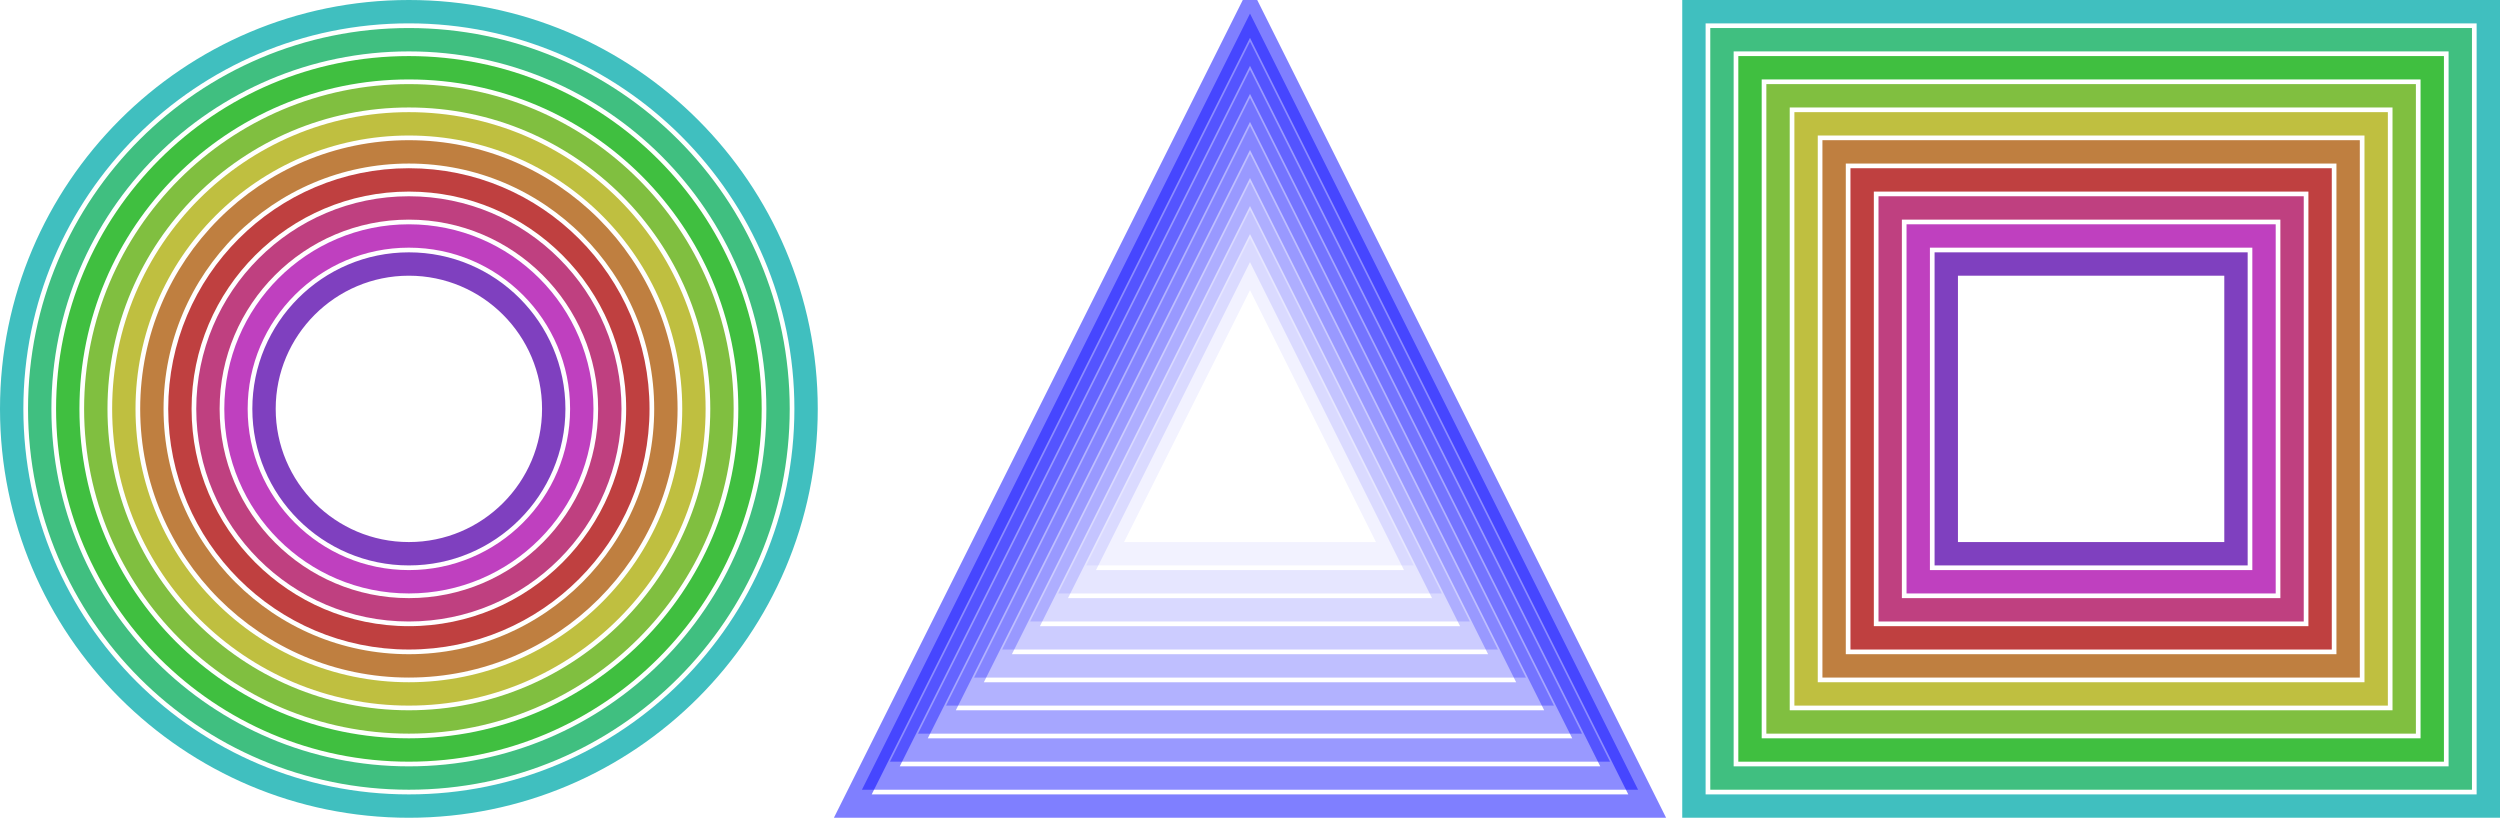 <?xml version="1.0" encoding="UTF-8" standalone="no"?>
<!DOCTYPE svg PUBLIC "-//W3C//DTD SVG 1.1//EN" "http://www.w3.org/Graphics/SVG/1.1/DTD/svg11.dtd">
<svg xmlns:xlink="http://www.w3.org/1999/xlink" height="123.472mm" version="1.1" viewBox="0 0 1070 350" width="377.472mm" x="0mm" y="0mm" xmlns="http://www.w3.org/2000/svg">
  <g transform="matrix(1 0 0 -1 535 175)">
    <path d="M-360.0,62.0 C-325.781,62.0 -298.0,34.219 -298.0,0.0 C-298.0,-34.219 -325.781,-62.0 -360.0,-62.0 C-394.219,-62.0 -422.0,-34.219 -422.0,0.0 C-422.0,34.219 -394.219,62.0 -360.0,62.0 Z" style="fill:none;stroke:rgb(127,64,191);stroke-width:10;stroke-miterlimit:10;"/>
    <path d="M-360.0,74.0 C-319.158,74.0 -286.0,40.842 -286.0,0.0 C-286.0,-40.842 -319.158,-74.0 -360.0,-74.0 C-400.842,-74.0 -434.0,-40.842 -434.0,0.0 C-434.0,40.842 -400.842,74.0 -360.0,74.0 Z" style="fill:none;stroke:rgb(191,64,191);stroke-width:10;stroke-miterlimit:10;"/>
    <path d="M-360.0,86.0 C-312.535,86.0 -274.0,47.465 -274.0,0.0 C-274.0,-47.465 -312.535,-86.0 -360.0,-86.0 C-407.465,-86.0 -446.0,-47.465 -446.0,0.0 C-446.0,47.465 -407.465,86.0 -360.0,86.0 Z" style="fill:none;stroke:rgb(191,64,128);stroke-width:10;stroke-miterlimit:10;"/>
    <path d="M-360.0,98.0 C-305.912,98.0 -262.0,54.088 -262.0,0.0 C-262.0,-54.088 -305.912,-98.0 -360.0,-98.0 C-414.088,-98.0 -458.0,-54.088 -458.0,0.0 C-458.0,54.088 -414.088,98.0 -360.0,98.0 Z" style="fill:none;stroke:rgb(191,64,64);stroke-width:10;stroke-miterlimit:10;"/>
    <path d="M-360.0,110.0 C-299.289,110.0 -250.0,60.711 -250.0,0.0 C-250.0,-60.711 -299.289,-110.0 -360.0,-110.0 C-420.711,-110.0 -470.0,-60.711 -470.0,0.0 C-470.0,60.711 -420.711,110.0 -360.0,110.0 Z" style="fill:none;stroke:rgb(191,127,64);stroke-width:10;stroke-miterlimit:10;"/>
    <path d="M-360.0,122.0 C-292.666,122.0 -238.0,67.334 -238.0,0.0 C-238.0,-67.334 -292.666,-122.0 -360.0,-122.0 C-427.334,-122.0 -482.0,-67.334 -482.0,0.0 C-482.0,67.334 -427.334,122.0 -360.0,122.0 Z" style="fill:none;stroke:rgb(191,191,64);stroke-width:10;stroke-miterlimit:10;"/>
    <path d="M-360.0,134.0 C-286.043,134.0 -226.0,73.957 -226.0,0.0 C-226.0,-73.957 -286.043,-134.0 -360.0,-134.0 C-433.957,-134.0 -494.0,-73.957 -494.0,0.0 C-494.0,73.957 -433.957,134.0 -360.0,134.0 Z" style="fill:none;stroke:rgb(128,191,64);stroke-width:10;stroke-miterlimit:10;"/>
    <path d="M-360.0,146.0 C-279.42,146.0 -214.0,80.58 -214.0,0.0 C-214.0,-80.58 -279.42,-146.0 -360.0,-146.0 C-440.58,-146.0 -506.0,-80.58 -506.0,0.0 C-506.0,80.58 -440.58,146.0 -360.0,146.0 Z" style="fill:none;stroke:rgb(64,191,64);stroke-width:10;stroke-miterlimit:10;"/>
    <path d="M-360.0,158.0 C-272.797,158.0 -202.0,87.203 -202.0,0.0 C-202.0,-87.203 -272.797,-158.0 -360.0,-158.0 C-447.203,-158.0 -518.0,-87.203 -518.0,0.0 C-518.0,87.203 -447.203,158.0 -360.0,158.0 Z" style="fill:none;stroke:rgb(64,191,128);stroke-width:10;stroke-miterlimit:10;"/>
    <path d="M-360.0,170.0 C-266.174,170.0 -190.0,93.826 -190.0,0.0 C-190.0,-93.826 -266.174,-170.0 -360.0,-170.0 C-453.826,-170.0 -530.0,-93.826 -530.0,0.0 C-530.0,93.826 -453.826,170.0 -360.0,170.0 Z" style="fill:none;stroke:rgb(64,191,191);stroke-width:10;stroke-miterlimit:10;"/>
    <path d="M-62.0,-62.0 L0.0,62.0 L62.0,-62.0 L-62.0,-62.0 Z" style="fill:none;stroke:rgb(0,0,255);stroke-opacity:0.051;stroke-width:10;stroke-miterlimit:10;"/>
    <path d="M-74.0,-74.0 L0.0,74.0 L74.0,-74.0 L-74.0,-74.0 Z" style="fill:none;stroke:rgb(0,0,255);stroke-opacity:0.098;stroke-width:10;stroke-miterlimit:10;"/>
    <path d="M-86.0,-86.0 L0.0,86.0 L86.0,-86.0 L-86.0,-86.0 Z" style="fill:none;stroke:rgb(0,0,255);stroke-opacity:0.149;stroke-width:10;stroke-miterlimit:10;"/>
    <path d="M-98.0,-98.0 L0.0,98.0 L98.0,-98.0 L-98.0,-98.0 Z" style="fill:none;stroke:rgb(0,0,255);stroke-opacity:0.2;stroke-width:10;stroke-miterlimit:10;"/>
    <path d="M-110.0,-110.0 L0.0,110.0 L110.0,-110.0 L-110.0,-110.0 Z" style="fill:none;stroke:rgb(0,0,255);stroke-opacity:0.251;stroke-width:10;stroke-miterlimit:10;"/>
    <path d="M-122.0,-122.0 L0.0,122.0 L122.0,-122.0 L-122.0,-122.0 Z" style="fill:none;stroke:rgb(0,0,255);stroke-opacity:0.302;stroke-width:10;stroke-miterlimit:10;"/>
    <path d="M-134.0,-134.0 L0.0,134.0 L134.0,-134.0 L-134.0,-134.0 Z" style="fill:none;stroke:rgb(0,0,255);stroke-opacity:0.349;stroke-width:10;stroke-miterlimit:10;"/>
    <path d="M-146.0,-146.0 L0.0,146.0 L146.0,-146.0 L-146.0,-146.0 Z" style="fill:none;stroke:rgb(0,0,255);stroke-opacity:0.4;stroke-width:10;stroke-miterlimit:10;"/>
    <path d="M-158.0,-158.0 L0.0,158.0 L158.0,-158.0 L-158.0,-158.0 Z" style="fill:none;stroke:rgb(0,0,255);stroke-opacity:0.451;stroke-width:10;stroke-miterlimit:10;"/>
    <path d="M-170.0,-170.0 L0.0,170.0 L170.0,-170.0 L-170.0,-170.0 Z" style="fill:none;stroke:rgb(0,0,255);stroke-opacity:0.502;stroke-width:10;stroke-miterlimit:10;"/>
    <path d="M298.0,62.0 L422.0,62.0 L422.0,-62.0 L298.0,-62.0 L298.0,62.0 Z" style="fill:none;stroke:rgb(127,64,191);stroke-width:10;stroke-miterlimit:10;"/>
    <path d="M286.0,74.0 L434.0,74.0 L434.0,-74.0 L286.0,-74.0 L286.0,74.0 Z" style="fill:none;stroke:rgb(191,64,191);stroke-width:10;stroke-miterlimit:10;"/>
    <path d="M274.0,86.0 L446.0,86.0 L446.0,-86.0 L274.0,-86.0 L274.0,86.0 Z" style="fill:none;stroke:rgb(191,64,128);stroke-width:10;stroke-miterlimit:10;"/>
    <path d="M262.0,98.0 L458.0,98.0 L458.0,-98.0 L262.0,-98.0 L262.0,98.0 Z" style="fill:none;stroke:rgb(191,64,64);stroke-width:10;stroke-miterlimit:10;"/>
    <path d="M250.0,110.0 L470.0,110.0 L470.0,-110.0 L250.0,-110.0 L250.0,110.0 Z" style="fill:none;stroke:rgb(191,127,64);stroke-width:10;stroke-miterlimit:10;"/>
    <path d="M238.0,122.0 L482.0,122.0 L482.0,-122.0 L238.0,-122.0 L238.0,122.0 Z" style="fill:none;stroke:rgb(191,191,64);stroke-width:10;stroke-miterlimit:10;"/>
    <path d="M226.0,134.0 L494.0,134.0 L494.0,-134.0 L226.0,-134.0 L226.0,134.0 Z" style="fill:none;stroke:rgb(128,191,64);stroke-width:10;stroke-miterlimit:10;"/>
    <path d="M214.0,146.0 L506.0,146.0 L506.0,-146.0 L214.0,-146.0 L214.0,146.0 Z" style="fill:none;stroke:rgb(64,191,64);stroke-width:10;stroke-miterlimit:10;"/>
    <path d="M202.0,158.0 L518.0,158.0 L518.0,-158.0 L202.0,-158.0 L202.0,158.0 Z" style="fill:none;stroke:rgb(64,191,128);stroke-width:10;stroke-miterlimit:10;"/>
    <path d="M190.0,170.0 L530.0,170.0 L530.0,-170.0 L190.0,-170.0 L190.0,170.0 Z" style="fill:none;stroke:rgb(64,191,191);stroke-width:10;stroke-miterlimit:10;"/>
  </g>
</svg>
